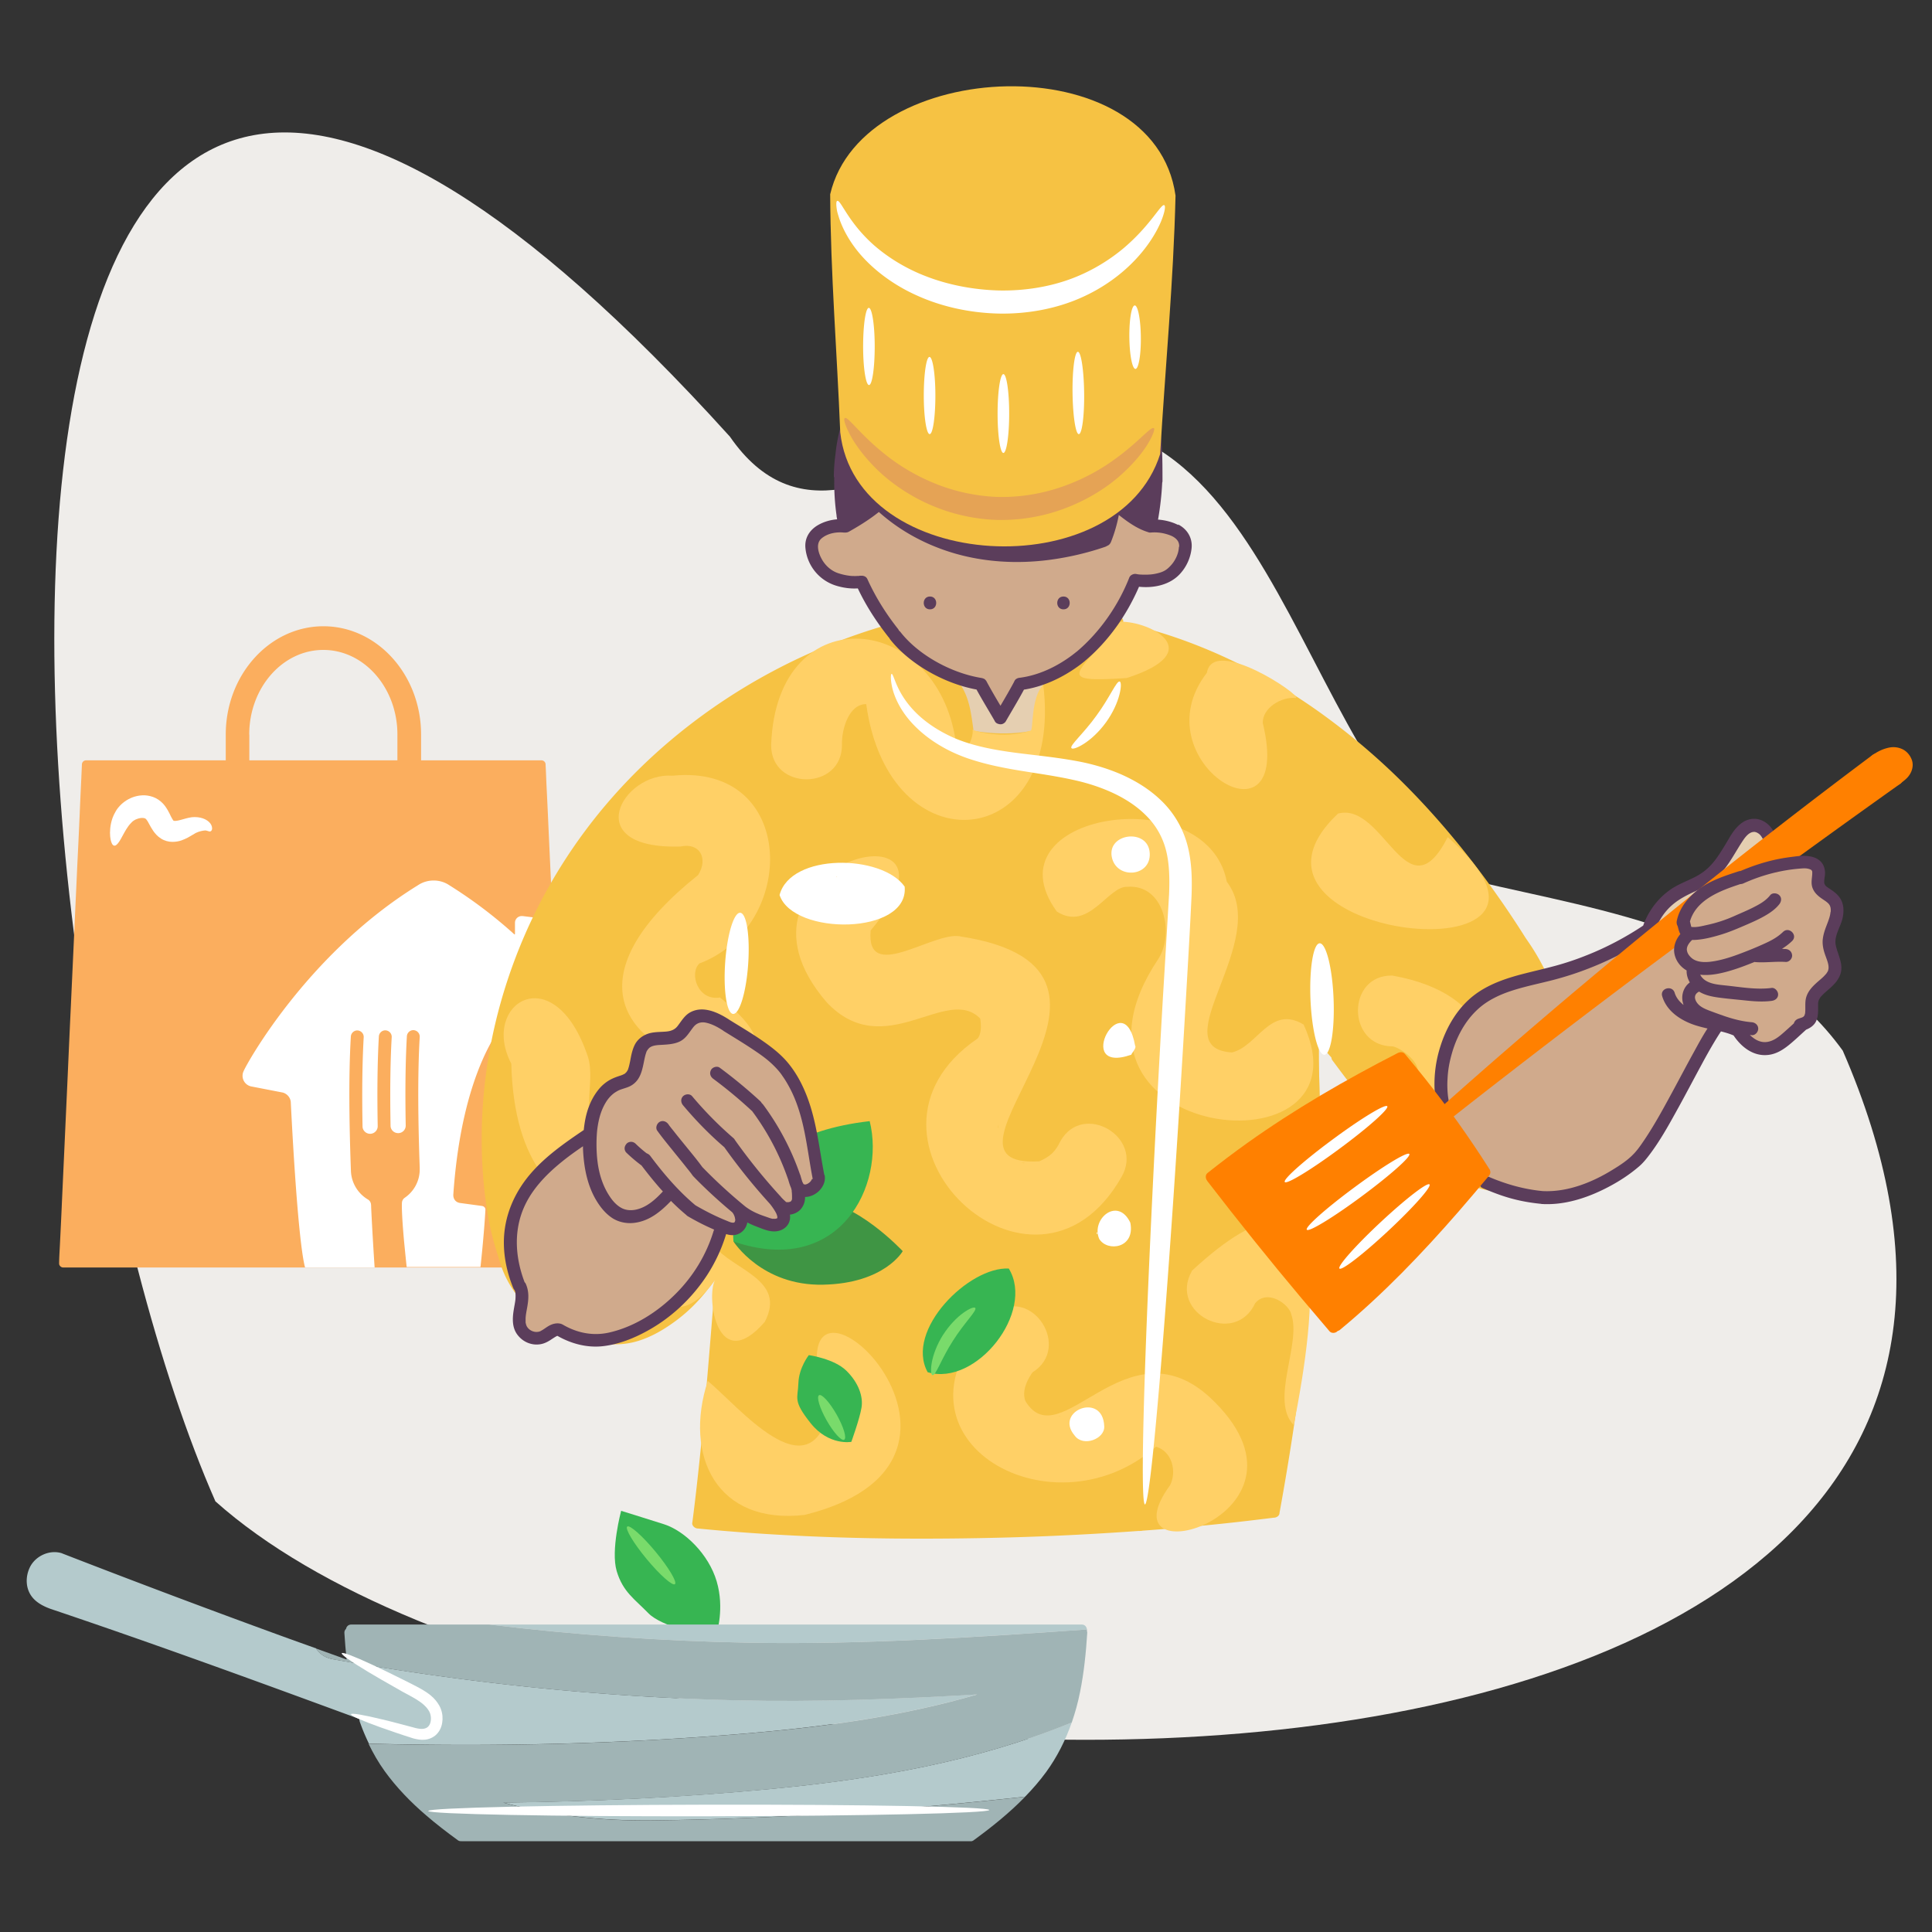<svg xmlns="http://www.w3.org/2000/svg" viewBox="0 0 200 200"><rect x="0" y="0" width="200" height="200" fill="#333333" stroke="none"/><defs><style>.cls-1{fill:none}.cls-2{fill:#f6c243}.cls-3{fill:#fff}.cls-4{fill:#e5cfb1}.cls-5{fill:#ffd066}.cls-9{fill:#ff8000}.cls-11{fill:#b4cacc}.cls-12{fill:#afcbcd}.cls-13{fill:#d0aa8c}.cls-15{fill:#5b3d5b}.cls-16{fill:#37b552}.cls-17{fill:#79db6b}</style></defs><path d="M190.76 108.76c-8.87-12.26-24.51-14.38-37.96-17.53-19.86-12.67-20.48-57.41-53.1-45.7-8.3 4.18-17.36 9.51-24.14-.33-88.04-97.34-76.57 57.21-53.26 110.22 42.03 37.48 206.07 39.83 168.46-46.66Z" style="fill:#efedea" id="BG_Strong"/><g id="Illustrations"><path d="M58.78 129.41c-.06-1.26-.12-2.51-.17-3.76-.08-1.85-.17-3.7-.26-5.55-.1-2.26-.21-4.53-.31-6.79-.11-2.48-.23-4.96-.34-7.44-.12-2.49-.23-4.99-.34-7.48l-.32-7.03-.27-5.89c-.06-1.42-.13-2.84-.2-4.25-.03-.67-.05-1.34-.09-2.01v-.08a.43.43 0 0 0-.42-.42H43.59v-2.67c0-6.18-4.54-11.21-10.11-11.21s-10.11 5.03-10.11 11.21v2.67H8.9a.43.43 0 0 0-.42.42l-.06 1.38c-.06 1.26-.12 2.51-.17 3.76-.08 1.85-.17 3.7-.26 5.55-.1 2.26-.21 4.53-.31 6.79-.11 2.48-.23 4.96-.34 7.44-.12 2.49-.23 4.99-.34 7.48l-.32 7.03-.27 5.89c-.06 1.42-.13 2.84-.2 4.25-.03.67-.08 1.34-.09 2.01v.08c-.01.22.2.42.42.42h51.92c.09 0 .16-.02.22-.06.12-.06.2-.18.19-.35s-.06-1.38-.06-1.38ZM25.8 76.04c0-4.83 3.44-8.76 7.67-8.76s7.67 3.93 7.67 8.76v2.67H25.81v-2.67Z" style="fill:#fbae5e"/><path class="cls-1" d="M41.61 124.55c.02-.22.13-.4.29-.52.93-.64 1.55-1.72 1.55-2.94v-.15c-.16-4.46-.24-9.55 0-13.56v-.05c0-.37-.31-.66-.68-.65-.35 0-.63.28-.65.63-.17 2.75-.18 6.01-.12 9.23 0 .43-.34.79-.77.8-.43 0-.79-.34-.8-.77-.06-3.2-.04-6.44.12-9.18v-.05c0-.37-.31-.66-.68-.65-.35 0-.63.28-.65.63-.17 2.76-.18 6.04-.12 9.28 0 .43-.34.79-.77.8-.43 0-.79-.34-.8-.77-.06-3.21-.04-6.47.12-9.23v-.05c0-.37-.31-.66-.68-.65-.35 0-.63.28-.65.63-.25 4.13-.16 9.41.01 13.98.06 1.22.74 2.28 1.74 2.88.19.12.32.32.34.56 0 .07 0 .16.01.22.13 2.58.28 5.03.36 6.26h3.34a222 222 0 0 1-.27-2.65c-.3-3.32-.22-4-.22-4Z"/><path class="cls-1" d="M30.09 114.07c-.05-.46-.38-.84-.83-.96l-3.3-.64c-.49-.12-.86-.57-.86-1.1 0-.17.04-.34.11-.48.24-.63 6.56-12.15 18.03-19.23.47-.32 1.03-.5 1.64-.5.61 0 1.17.18 1.64.5 2.48 1.53 4.72 3.27 6.71 5.07s.02 0 .03 0c.02 0 .04-.02.04-.04v-1.16c0-.39.31-.7.7-.7h.09l3.1.38-.18-3.84-.27-5.89c-.06-1.42-.13-2.84-.2-4.25-.03-.67-.05-1.34-.09-2.01v-.08a.43.43 0 0 0-.42-.42H8.89a.43.43 0 0 0-.42.42l-.06 1.38c-.06 1.26-.12 2.51-.17 3.76-.08 1.85-.17 3.7-.26 5.55-.1 2.26-.21 4.53-.31 6.79-.11 2.48-.23 4.96-.34 7.44-.12 2.49-.23 4.99-.34 7.48l-.32 7.03-.27 5.89c-.06 1.42-.13 2.84-.2 4.25-.03.67-.08 1.34-.09 2.01v.08c-.01.22.2.42.42.42H31.6s-.04-.09-.05-.14c-.78-3.38-1.41-16.41-1.44-17ZM53.57 106.37c-.02-.23-.06-.32-.06-.32a.698.698 0 0 0-.65-.44c-.15 0-.3.05-.41.13 0 0-.08.05-.21.18 0 0-4.37 4.47-5.29 17.73 0 0-.02.19.03.35.08.27.29.5.65.56l2.28.31c.2.03.36.18.36.38 0 0-.1 2.14-.51 5.94h3.37c.06-1.02.25-4.19.42-8.04.23-5.53.42-12.63.04-16.8ZM58.71 127.92c-.14 1.33-.3 2.44-.46 3.14s-.03.1-.05.14h.23c.09 0 .16-.02.22-.06.12-.06.2-.18.19-.35l-.06-1.38c-.02-.5-.04-.99-.07-1.48Z"/><path class="cls-3" d="M58.24 131.07c.16-.7.32-1.81.46-3.14-.04-.76-.07-1.52-.1-2.28-.08-1.85-.17-3.7-.26-5.55-.1-2.26-.21-4.53-.31-6.79-.11-2.48-.23-4.96-.34-7.44-.12-2.49-.23-4.99-.34-7.48l-.15-3.18-3.1-.38h-.09c-.39 0-.7.31-.7.7v1.16s-.02.04-.04.04c-.01 0-.02 0-.03-.01a47.713 47.713 0 0 0-6.71-5.07c-.47-.32-1.03-.5-1.64-.5-.61 0-1.17.18-1.64.5-11.47 7.08-17.79 18.6-18.03 19.23a1.125 1.125 0 0 0 .75 1.58l3.3.64c.44.12.78.5.83.96.03.58.65 13.62 1.44 17 .01.05.03.1.05.14h7.19c-.08-1.23-.24-3.68-.36-6.26 0-.07 0-.16-.01-.22a.665.665 0 0 0-.34-.56 3.598 3.598 0 0 1-1.74-2.88c-.17-4.57-.26-9.85-.01-13.98.02-.34.3-.62.65-.63.37 0 .67.29.68.65v.05c-.16 2.76-.18 6.01-.12 9.23 0 .43.37.78.8.77s.78-.37.77-.8c-.06-3.24-.04-6.51.12-9.28.02-.34.3-.62.65-.63.37 0 .67.29.68.65v.05c-.16 2.74-.18 5.98-.12 9.17 0 .44.37.78.8.77.43 0 .78-.36.77-.8-.06-3.22-.04-6.48.12-9.23.02-.34.3-.62.65-.63.37 0 .67.29.68.65v.05c-.24 4.02-.16 9.1 0 13.56V121.05c0 1.22-.61 2.3-1.55 2.94-.17.12-.28.3-.29.52 0 0-.08.68.22 4 .12 1.22.21 2.13.27 2.65h7.64c.41-3.81.51-5.94.51-5.94 0-.2-.15-.35-.36-.38l-2.28-.31c-.36-.06-.57-.28-.65-.56-.05-.16-.03-.35-.03-.35.92-13.26 5.29-17.73 5.29-17.73.13-.13.21-.18.21-.18.12-.08.26-.13.41-.13.3 0 .55.18.65.44 0 0 .04.09.06.32.38 4.17.19 11.26-.04 16.8-.16 3.85-.35 7.02-.42 8.04h5.09s.04-.09.05-.14Z"/><path class="cls-4" d="M97.26 69.41c.12-.1 7.35 2.12 12.67-.26 0 0-1.7 2.3-1.89 2.89s-.81 2.68-.77 3.38-.3.61-.44.62-5.05.13-5.11.12l-1.27-.23s-.33-2.78-.6-3.42c-.27-.64-1.33-2.02-1.56-2.25s-1.02-.84-1.02-.84Z"/><g id="Torso"><path class="cls-2" d="M96.71 69.91c.89.54 1.7 1.34 2.13 2.3.48 1.09.62 2.35.78 3.52.04.31.44.48.72.41.34-.09.45-.4.41-.72-.18-1.31-.35-2.68-.94-3.88-.53-1.09-1.48-2.01-2.51-2.64-.64-.39-1.23.61-.59 1.01ZM109.76 68.78a7.18 7.18 0 0 0-2.17 2.96c-.52 1.32-.63 2.78-.71 4.19-.04.75 1.12.75 1.16 0 .07-1.28.18-2.59.63-3.8.38-1.01 1.08-1.84 1.9-2.52.24-.2.21-.62 0-.82-.24-.24-.58-.2-.82 0ZM135.08 98.24a235.071 235.071 0 0 1 .27 15.71c-.01.75 1.15.75 1.16 0 .06-4.06.03-8.12-.12-12.17-.04-1.18-.1-2.36-.15-3.54-.04-.75-1.2-.75-1.16 0ZM76.72 95.77c-.12 3.81-.28 7.62-.47 11.42-.04.75 1.13.75 1.16 0 .19-3.81.35-7.61.47-11.42.02-.75-1.14-.75-1.16 0Z"/><path class="cls-2" d="M140.45 110.64c-1.32-1.42-2.59-2.87-3.85-4.34-.2-.24-.61-.21-.82 0-.24.24-.2.58 0 .82 1.25 1.47 2.53 2.92 3.85 4.34.21.23.61.22.82 0 .23-.23.22-.59 0-.82ZM75.5 106.08c.12-.18.24-.35.37-.52-.11.15 0 0 .03-.04.04-.04.07-.09.11-.13l.21-.24c.29-.32.61-.62.95-.9a.583.583 0 0 0 0-.82c-.11-.1-.26-.18-.41-.17-.16 0-.28.07-.41.17-.72.58-1.33 1.29-1.85 2.06-.17.25-.06.66.21.8.29.16.62.06.8-.21ZM91.5 65.82c.14 2.36.6 4.7 1.4 6.93.11.3.4.5.72.41.29-.08.51-.42.41-.72-.76-2.13-1.23-4.36-1.36-6.62-.04-.74-1.21-.75-1.16 0ZM115.11 64.36c.02 2.27-.13 4.54-.46 6.78-.04.31.08.63.41.72.27.08.67-.09.72-.41.34-2.35.51-4.72.5-7.09 0-.75-1.17-.75-1.16 0Z"/><path class="cls-2" d="M92.96 72.89c.83 1.31 2.17 2.17 3.57 2.76 1.58.67 3.3 1.06 5 1.28 3.48.45 7.01-.1 10.12-1.75 1.58-.84 2.87-2.09 3.98-3.48.2-.24.24-.58 0-.82-.2-.2-.63-.25-.82 0-.89 1.11-1.9 2.16-3.11 2.93-1.38.87-2.96 1.44-4.54 1.78-3.14.67-6.51.29-9.53-.76-1.39-.49-2.85-1.26-3.65-2.53-.4-.63-1.41-.05-1.01.59Z"/><path class="cls-2" d="M99.64 76.67c1.42 2.37 4.31 3.04 6.84 3.47 3.44.58 6.88 1.14 10.33 1.65 1.96.29 3.93.56 5.9.8.31.04.58-.3.58-.58 0-.35-.27-.54-.58-.58-3.37-.41-6.73-.92-10.09-1.46-1.66-.27-3.33-.54-4.99-.82-1.31-.22-2.64-.42-3.9-.85-1.26-.43-2.4-1.09-3.09-2.22-.39-.64-1.39-.06-1.01.59Z"/><path class="cls-2" d="M122.13 82.01c.19 4.9.28 9.81.27 14.72 0 4.91-.11 9.95-.31 14.92a385.416 385.416 0 0 1-2.35 29.66c-.58 4.9-1.26 9.79-2.04 14.66-.1.59-.19 1.19-.29 1.78-.05.31.08.62.41.72.28.08.66-.1.72-.41a379.71 379.71 0 0 0 3.66-29.49c.42-4.97.74-9.95.97-14.94.23-4.97.36-9.95.39-14.93.03-4.94-.03-9.88-.2-14.81-.02-.62-.04-1.25-.07-1.88-.03-.75-1.19-.75-1.16 0ZM51.25 127.99c.15 2.16.88 4.24 2.17 5.97 1.29 1.74 2.98 3.04 4.91 3.92 2.31 1.06 5.07 1.7 7.57.98 1.3-.37 2.52-1.04 3.63-1.82 1.01-.7 1.94-1.51 2.77-2.42a17.21 17.21 0 0 0 3.95-7.12c.11-.42-.53-.59-.64-.18-1.21 4.5-4.5 8.65-8.83 10.52-1.32.57-2.71.74-4.13.58-1.13-.13-2.25-.44-3.31-.85-1.88-.73-3.59-1.9-4.9-3.43-1.48-1.73-2.35-3.9-2.51-6.17-.03-.43-.7-.43-.67 0Z"/><path class="cls-2" d="M162.99 108.82c-1.02-3.65-2.24-7.31-4.26-10.53-.25-.4-.52-.79-.79-1.18a99.679 99.679 0 0 0-4.55-6.63c-2.29-3.06-4.75-5.98-7.42-8.71a70.066 70.066 0 0 0-8.5-7.41 59.951 59.951 0 0 0-9.52-5.78c-3.35-1.63-6.86-2.94-10.48-3.84-.44-.11-.89-.21-1.33-.31a.606.606 0 0 0-.36.03l-.08-.09s-4.74 4.17-5.52 4.83c-.78.66-.81.76-1.75 2.1s-.93 4.3-.96 4.62-.82.36-2.19.53-4.84-.53-4.84-.53-.4-2.39-.85-3.32c-.45-.93-.82-1.76-2.22-2.95-1.15-.97-4.05-3.15-5.09-3.93.4-.36.09-1.18-.54-1a61.434 61.434 0 0 0-15.43 6.9c-4.79 3-9.16 6.65-12.89 10.88-3.88 4.4-7.04 9.41-9.32 14.81-2.34 5.54-3.77 11.46-4.14 17.47-.18 2.97-.11 5.95.24 8.9.36 3.02 1.01 6.05 2.41 8.78.34.66.72 1.3 1.16 1.9.12.17.31.28.51.28.9 1.24 1.53 1.26 3.16 2.4 1.92 1.35 4.16 1.86 5.84 1.79s3.61-.66 5.09-1.42c1.48-.76 3.02-2.3 3.71-3.01.6-.61 1.5-1.9 2.03-2.73-.21 2.55-.41 5.1-.62 7.65-.33 4.01-.67 8.01-1.09 12.01-.22 2.07-.45 4.14-.72 6.2 0 .04-.02.08-.02.12-.04.31.3.58.58.58h.01c3.72.37 7.45.62 11.18.79 3.95.18 7.9.26 11.86.26 4.03 0 8.06-.07 12.09-.22 3.97-.15 7.93-.38 11.9-.68s7.53-.65 11.28-1.11c.44-.05.88-.11 1.32-.16h.03c.24-.02.49-.17.54-.42v-.05c1.11-6.11 2.06-12.28 2.7-18.46.09-.85.17-1.71.25-2.57.47-3.54.81-7.09 1.02-10.66.23-3.99.29-8 .19-12-.05-1.95-.15-3.9-.28-5.85.3.34 1.09 1.25 1.69 1.94-.18.18-.26.49-.1.71 2.08 2.8 4.2 5.61 6.72 8.04 2.53 2.42 5.46 4.47 8.83 5.31 1.76.44 3.7.52 5.41-.16 1.6-.63 2.85-1.85 3.65-3.36.84-1.6 1.1-3.35 1.17-5.13.08-1.92-.18-3.79-.7-5.64Z"/></g><g id="Layer_20"><path class="cls-1" d="M98.45 76.51c3.08 4.58 3.21-6.83-1.49-6.1.9 1.91.96 4.09 1.49 6.1ZM71.44 89.26c-.05.14-.07.26 0 0ZM91.73 65.81c-.4-.51-.62-.83-.62-.83-1.87.57-1.94.41.62.83ZM116.6 91.8h.1c-.24 0-.4-.01-.1 0ZM72.05 102.2c-.14-.04-.29-.08 0 0Z"/><path class="cls-1" d="M100 77.61c.13-.12.08-.09-.02.01 0 0 .03-.01.02-.01ZM116.8 91.8h-.1.1ZM71.2 87.07s.03.06.05.07c-.02-.02-.03-.04-.05-.07ZM71.24 87.14c.03.05.07.11.1.16.13.19.01-.06-.1-.16ZM98.83 77.42c-.09-.16-.3-.52-.02-.02 0 0 .02.01.02.02ZM88.1 73.69c.1-.13.28-.45 0 0ZM127.51 108.95h-.12c-.12 0 0 .01.12 0ZM105.73 120.37s.02 0 .03.01c.24.07.54-.01-.03-.01ZM89.91 97.11c.01-.06.03-.12.04-.18-.01.08-.05.14-.04.18ZM103.57 118.57c-.04-.09-.03-.06 0 0Z"/><path class="cls-1" d="M89.91 97.12v-.02c-.04.16-.03.12 0 .02ZM103.32 116.44s0 .03-.01.04c-.07.24.01.55.01-.04Z"/><path class="cls-1" d="M163.12 109.26c-.97-5.69-5.72-13.39-8.2-16.66-5.24 9.81-26.01-.46-16.42-8.38 4.83-1.44 7.33 11.47 11.45 1.9-2.89-2.46-13.61-18.25-19.07-12.12-.27 2.37 2.17 5.38-1.07 7.2-6.36 2.67-7.98-7.81-4.87-11.56 2.92-2.39-1.42-2.61-3.06-3.54-2.49 6.2-9.79 2.7-13.75 4.8 1.95 16.24-15.55 20.28-18.4 1.98-1.15-.06-2.03 1.09-2.34 2.33-3.09 14.15-12.7-1.05-3.68-7.47-36.88 15.45 13.67 10.08-12.05 30.79-1.86 1.41-.33 4.33 1.86 3.86 15.15 12.14-26.93 8.84-1.99-14.66-2.29-2.12-6.41-.28-9.53-3.59-3.07 4.99-14.15 16.47-5.46 19.3 5.88 2.85.48 12.07 5.9 13.44 3.59-.89 5-6.18 9.19-6.71 4.59-1.13 6.33 6.01 1.76 7.12-6.28 10.47-22.7 8.04-20.74-5.78-7.31-6.54-2.37 38.35 15.87 26.19 5.54-2.03-7.23-7.45-.46-11.38 4.02-2.18 5.38 3.39 8.22 4.73 5.77 1.36 3.04 9.84-2.33 7.05-3.36 4.27 7.19 15.44 11.31 9.88 1.84-2.9-3.98-5.7-.43-8.81 19.69-.59.09 29.84-12.65 13.11-.21 8.84-4.11 4.91 7.31 6.62 8.98-1.44 46.2 6.52 40.85-8.78-3.94-1.88-6.25 4.18-10.41 3.86-10.35 1.48-15.43-12.67-6.7-18.3 4.21-2.19 7.32 4.26 3.61 6.39-3.24 5.11 3.81 5.73 6.55 1.79 8.31-5.54 19.01 4.39 14.22 13.14 7.39 2.75 6.11-7.97 5.29-12.9.41-2.91 2.79-12.09-3.08-9.08-2.48 4.76-9.37.27-6.18-3.97 11.58-11.26 14.76 7.54 12.24-19.46-7.78 11.6-24.9-.7-16.29-11.8 1.34-2.09 1.68-5.37-.61-7.35-1.73-1.1-3.93-.74-4.9 1.03-2.94 3.75-8.79-.88-5.7-4.65 12.5-13.07 25.54 5.58 16.24 17.88 2.56 7.1 7.94-5.67 11.74.72 2.3 8.58 30.36 29.87 26.71 1.85Zm-54.41-1.09c-.65 4.09-10.66 10.87-1.86 12.2 2.38.15 3.82-5.93 7.93-3.57 6.6 6.86-8.34 14.2-13.89 9.46-13.33-7.9 4.81-19.48-1.54-22.01-11.12 7.65-24.03-7.88-11.67-15.45 5.95-2.13 7.17 4.94 2.45 7.52-1.84 7.56 19.09-8.56 18.59 11.84Zm44.3 8.07c-2.33 4.13-8.68.41-6.33-3.7.08-.29.18-2.85-.73-3.23-18.55-9.74 14.5-13.22 7.06 6.94Z"/><path class="cls-1" d="M103.55 115.61s.05-.09.08-.14c.07-.14 0-.02-.08.14ZM119.05 92.44ZM126.49 108.94s-.09-.05-.04-.02c.02 0 .03.02.04.02ZM118.9 92.34c.05.03.1.06.15.1-.08-.06-.15-.1-.15-.1ZM103.46 115.78c.04-.06.06-.11.09-.17-.03.05-.06.11-.09.17ZM126.49 108.94s.02 0 0 0ZM121.22 153.57c.05-.09.03-.06 0 0ZM108.12 146.69c-.08-.02-.06-.01 0 0ZM106.68 142.32s.03-.05.04-.08c-.01.03-.03.05-.04.08ZM106.05 144.62c0 .13.02.14 0 0ZM106.3 145.49c-.03-.08-.04-.13-.06-.19.02.06.04.13.06.19ZM106.6 142.46s.05-.09.08-.14c-.14.14-.23.38-.08.14ZM132.85 134.81c.1.06.17.1 0 0ZM133.68 136.07s0 .02 0 0c.02.04.07.13 0 0ZM85.56 145.39c.08.18.26.47 0 0ZM109.83 146.55c-.49.13-.19.12 0 0ZM127.71 108.94c-.09 0-.14 0-.21.01.07 0 .14 0 .21-.01ZM133.67 136.05c-.07-.22-.09-.18 0 0ZM106.24 145.3s-.03-.09-.04-.13c-.05-.15-.02 0 .04.13ZM85.75 146.13s.01.06.02.09c0-.03-.01-.06-.02-.09ZM85.26 148.03s-.04.07-.06.1c.16-.18.15-.24.06-.1ZM85.2 148.13s0 .01-.01.02c0 0 0-.01.01-.02ZM85.74 146.09v.04c0-.32-.05-.24 0-.04Z"/><path class="cls-5" d="M72.74 117.68s-.04.04 0 0ZM52.93 110.12c.51 20.96 18.55 18.06 24.27 3.75-4.59-8.51-9.83 4.53-14.51 4-3.04-1.64-.9-5.71-1.85-8.54-3.49-10.33-11.18-5.44-7.91.78Z"/><path class="cls-5" d="M70.45 87.63c2-.44 2.89 1.26 1.82 2.95-24.86 19.87 18.67 25.64 2.26 12.68-2.27.39-3.22-2.48-2.13-3.52C82.64 95.86 82.51 79 69.62 80.3c-5.19-.4-9.74 7.66.83 7.33Zm2.68 15.44c-.28-.08-.13-.04 0 0Zm-.6-12.94c-.07.26-.05.14 0 0Z"/><path class="cls-5" d="M71.24 87.14c.04.07.08.13.1.16-.04-.06-.07-.11-.1-.16ZM116.64 70.19c8.5-2.75 2.46-5.88-.66-5.83-4.18 5.37-7.23 6.36.66 5.83ZM79.83 77.12c-.04 4.73 7.33 4.75 7.33 0-.05-1.64.72-4.24 2.51-4.23 2.34 17.05 20.46 15.49 18.33-2-1.3 1.29-1.03 4.76-1.3 4.74-2.85.95-6.09 0-6.01-.12.09 1.01-.74 2.68-1.65 2.07-1.41-14.27-18.68-16.12-19.21-.45Zm20.26.39-.11.11c0-.02.08-.08.11-.11Zm-1.26-.09s-.02-.01-.02-.02c-.28-.5-.07-.14.02.02ZM88.1 73.7c.28-.45.1-.13 0 0ZM99.34 96.92c-2.84-.45-9.72 4.93-9.21-.6 11.88-14.2-16.94-6.95-4.55 7.44 5.99 6.34 12.4-1.88 15.89 1.68-.13-.59.38 1.27-.26 2.06-15.11 10.29 5.82 30.33 14.9 14.32 2.35-4.11-3.99-7.82-6.33-3.7-.56 1.15-1.05 1.58-2.19 2.1-13.31.77 14.57-19.85-8.23-23.29Zm-9.43.18v.02c-.02.1-.04.15 0-.02Zm0 .01c0-.05.02-.1.04-.18-.01.06-.02.13-.04.18Zm15.86 23.27s-.02 0-.03-.01c.57 0 .28.08.03.01Zm-2.2-1.81c-.03-.06-.04-.09 0 0Zm-.26-2.09s0-.03.01-.04c0 .59-.08.28-.01.04Z"/><path class="cls-5" d="M103.54 115.64c.04-.08.07-.13.08-.16-.03.06-.07.11-.08.16ZM127.53 108.95h-.15.15ZM116.63 91.81h.17-.17ZM118.9 92.34c-.06-.04.26.18.16.1-.05-.03-.1-.07-.16-.1Z"/><path class="cls-5" d="M134.95 106.06c-3.45-2.07-4.76 2.26-7.42 2.89-7.38-.48 4.14-11.56-.53-17.67-2.04-10.72-24.98-7.11-17.6 3.08 3.31 2.12 5.29-2.65 7.3-2.56 3.83-.29 4.88 4.86 3.22 7.45-12.71 18.96 22.3 22.65 15.03 6.81Zm-8.46 2.89s-.03-.02-.06-.03c.03.01.05.03.06.03Zm0 0s.02.01 0 0ZM124.95 69.63c-7.12 9.15 9.14 19.02 5.77 5.21-.03-1.55 1.9-2.73 3.43-2.59.72-.18-8.55-6.46-9.21-2.62ZM149.87 86.66c-4.24 8.29-6.58-3.7-11.36-2.44-13.74 13.02 28.74 17.65 11.36 2.44ZM144.13 100.99c-4.73-.09-4.75 7.28 0 7.33.51 0 2.88 1.38 2.66 2.89-.85 19.41 18.67-6.44-2.66-10.22ZM83.32 156.82c24.4-6.11-4.92-31.82 2.46-10.6-2.12 8.2-9.25-.55-12.51-3.27-2.52 7.74.91 14.94 10.06 13.87Zm2.24-11.43c.26.47.08.18 0 0ZM85.74 146.09v.04-.04Z"/><path class="cls-5" d="M85.26 148.03s-.04.06-.06.1c.02-.04.04-.07.06-.1ZM79.17 136.84c2.29-4.39-3.25-5.33-5.31-7.92-11.11-11.93-7.8 14.67.14 3.63-.91 1.77.26 9.93 5.17 4.29ZM125.2 144.61c-8.68-7.84-15.43 6.32-19.04.45-.61-1.47.96-3.27.73-3 4.05-2.52.02-8.88-3.91-6.17-12.71 12.73 5.72 23.5 16.69 13.87 1.67.49 2.17 2.57 1.46 3.98-7.33 10.04 17.12 3.02 4.07-9.13Zm-19.15 0c.02.14 0 .13 0 0Zm2.08 2.08c-.06-.01-.08-.02 0 0Zm1.71-.14c-.19.12-.49.13 0 0Zm11.38 7.02c.03-.06.05-.09 0 0Z"/><path class="cls-5" d="M106.6 142.46s.06-.1.08-.14c-.03.05-.05.09-.08.14ZM106.25 145.32c-.02-.06-.04-.11-.05-.14.02.05.03.1.05.14ZM133.67 136.05ZM123.39 131.56c-2.48 4.37 4.45 7.88 6.55 3.34 1.32-1.54 3.57.2 3.73 1.16 1.09 3.01-2.25 8.91.26 11.47 2.25-11.5 4.74-30.09-10.55-15.98Zm9.46 3.26c.17.1.1.06 0 0Z"/></g><path class="cls-3" d="M119.02 88.34c-.11-2.68-4.6-2.11-3.89.54.6 2.17 4.01 1.85 3.89-.54ZM117.01 126.57c-1.31-2.75-4.1-.36-3.22 1.68.84 1.38 3.75.98 3.22-1.68ZM117.51 108.26c-1.19-6.65-6.56 3.08-.39.92-.04-.08.57-.7.39-.92Z"/><path class="cls-3" d="M113.58 127.76c.08-.05 0-.11 0-.18-.11-.04-.04.13 0 .18ZM114.31 147.67c-.11-3.64-5.24-1.61-3.06.94.88 1.22 3.12.34 3.06-.94ZM93.65 91.78c-2.36-3.35-11.8-3.5-12.95.87 1.39 4.24 13.43 4.17 12.95-.87Zm-7.06-1c-.03-.06.03-.04.07-.05l-.07.05Z"/><path class="cls-13" d="M103.36 74.03c-.07-.11-1.84-3.2-1.84-3.2s-2.76-.09-5.24-1.94c-2.49-1.85-3.69-2.98-4.71-4.53s-2.24-3.82-2.24-3.82-2.55.22-3.67-1.01c-1.12-1.22-1.68-1.82-1.62-2.69.06-.87.02-1.64.86-1.92s2.62-.47 2.62-.47l3.51-2.04s3.17 2.46 4.48 3.01c1.31.54 4.65 1.86 7.43 2.02 2.78.15 5.29.28 6.41-.13s5.31-1.19 5.34-1.36 1.01-3.18 1.01-3.18 2.3 1.82 2.53 1.69.98-.36 1.64-.24 2.6 1.26 2.7 1.62-.23 2.8-1.1 3.39-1.8.84-2.39.86-1.59-.11-1.58.09-2.4 4.48-3.48 5.66c-1.08 1.18-1.86 2-3.24 3.05-1.38 1.05-5.47 2.13-5.47 2.13l-1.96 3.04Z"/><g id="Head"><path class="cls-15" d="M120.25 49.42h-1.13c0-.7-.05-1.4-.14-2.1l1.12-.15c.1.74.15 1.5.15 2.24ZM96.27 63.08c.86 0 .86-1.33 0-1.33s-.86 1.33 0 1.33ZM110.09 63.08c.86 0 .86-1.33 0-1.33s-.86 1.33 0 1.33Z"/><path class="cls-15" d="M121.97 54.35c-.62-.32-1.36-.51-2.09-.56.22-1.26.37-2.54.43-3.82.02-.06.03-.12.03-.19 0-2.21 0-4.43-.42-6.61-.36-1.86-1.38-3.4-2.69-4.74-1.16-1.17-2.46-2.17-3.86-3.04-1.56-.96-3.34-1.64-5.12-2.07-3.83-.94-7.85-.45-11.49 1-3.2 1.28-6.1 3.38-8.03 6.25a13.373 13.373 0 0 0-2.04 5.04c-.09.46-.15.93-.2 1.4-.11.79-.17 1.58-.17 2.38h.04c-.02 1.33.05 2.65.24 3.97 0 .04 0 .08.01.12 0 .03.01.07.02.1 0 .06.02.12.03.18-.68.05-1.37.25-1.95.58-.9.51-1.44 1.36-1.33 2.41a4.524 4.524 0 0 0 3.18 3.88c.72.22 1.49.33 2.24.28.86 1.82 1.95 3.49 3.2 5.07l.06.06c.02.05.05.1.08.14 1.97 2.51 5.53 4.57 8.95 5.2.59 1.09 1.25 2.15 1.87 3.23.05.12.14.22.26.28.05.02.09.04.14.05.18.06.37.05.53-.05 0 0 .02-.01.03-.02.08-.05.16-.12.21-.22.63-1.09 1.28-2.16 1.87-3.26 2.87-.45 5.15-2.02 6.28-2.94l.03-.03.01-.01c2.43-2.03 4.33-4.76 5.59-7.67 1.53.16 3.2-.18 4.26-1.35a4.64 4.64 0 0 0 1.18-2.61c.12-1.07-.43-2-1.39-2.49Zm.07 2.25c-.02.66-.33 1.34-.75 1.84-.21.24-.44.47-.72.63-.25.14-.47.21-.8.29-.38.09-.69.12-1.1.13-.18 0-.36 0-.54-.01-.09 0-.18-.01-.27-.02 0 0-.16-.02-.18-.03h-.01c-.2-.05-.38 0-.53.09-.12.07-.21.18-.26.33 0 .02-.02.03-.02.05-1.15 2.87-3.04 5.57-5.41 7.57h-.01c-1.06.87-3.24 2.37-5.94 2.7-.06 0-.12.03-.18.05-.02 0-.04.02-.06.03 0 0-.01 0-.02.01-.07.04-.13.09-.18.16 0 0 0 .01-.01.02-.01.02-.03.04-.04.06 0 0 0 .02-.01.03v.01c-.45.85-.94 1.68-1.43 2.52-.5-.84-1-1.69-1.46-2.55 0-.01-.01-.02-.02-.03 0-.01-.02-.03-.03-.04a.435.435 0 0 1-.06-.07l-.03-.03c-.02-.01-.03-.03-.05-.04-.02-.02-.05-.03-.08-.04 0 0-.02 0-.02-.01-.03-.02-.07-.03-.11-.04h-.01c-.02 0-.04-.01-.06-.02-3.21-.51-6.6-2.42-8.43-4.77-.04-.05-.09-.09-.14-.13a1.06 1.06 0 0 0-.12-.2c-1.24-1.57-2.3-3.26-3.13-5.08-.02-.04-.04-.09-.06-.12-.11-.2-.35-.3-.58-.29h-.16c-.03 0-.06.01-.09.02h-.07c-.1 0-.2.01-.3.01-.21 0-.42 0-.63-.03-.34-.04-.8-.14-1.18-.27-.68-.23-1.29-.75-1.67-1.43-.35-.62-.67-1.61-.05-2.15.62-.54 1.54-.7 2.33-.62h.14c.12 0 .24-.02.36-.08 1.08-.61 2.15-1.27 3.12-2.05 2.2 1.97 4.85 3.39 7.68 4.24 3.21.96 6.63 1.15 9.95.72 1.98-.26 3.93-.71 5.82-1.36.07-.03.13-.06.19-.1.18-.06.31-.21.39-.4.36-.9.63-1.84.81-2.79.92.72 1.88 1.42 3.01 1.77.07.03.14.05.21.05h.07c.68-.06 1.31.03 1.95.26.23.08.48.2.69.4.24.23.33.48.32.81Z"/></g><path class="cls-2" d="M121.69 20.25c-2.2-15.71-32.41-14.42-35.75-.14.04 8.19.71 16.4 1.04 24.63 1.59 14.6 28.77 16.05 33.12 2.26.52-8.87 1.38-17.83 1.59-26.75Z"/><path class="cls-13" d="M149.35 114.28c-.07-.4-.77-1.98.08-4.57.85-2.59 1-3.7 2.35-4.98 1.35-1.28 2.74-1.87 4.83-2.68s7.52-2.4 8.2-2.68c.68-.29 5.67-3.12 5.67-3.12l-9.98 9.27-10.06 8.18-1.09.58ZM153.4 122.78c0-.5.3-1.43.3-1.43s-.55-.9-1.4-2.16c-.86-1.26-2.17-4.09-2.17-4.09l13.41-10.36c.09-.07 9.97-7.49 9.97-7.49s.75-.84.8-1.56c.05-.71 2.25-3.46 3.29-3.89s5.44-1.97 6.11-2.11c.67-.14 3.06-.28 3.76-.03.7.25.51.68.7 1.49.19.81 1.5 1.72 1.7 2.1.2.37.34 1.48.07 2.2s-.79 1.88-.47 2.85c.32.96.86 1.5.44 2.27s-1.21 1.35-1.67 1.93c-.46.58-.37 1.3-.69 2.25-.32.95-2.87 3.07-3.28 3.3-.41.24-.86.97-2 .47-1.14-.5-1.63-.92-1.86-1.17s-1.07-.92-1.07-.92l-1.57-.26s-1.53 2.46-2.51 4.28c-.98 1.82-4.8 8.88-6.07 9.83-1.27.95-3.49 2.47-5.21 2.96-1.72.49-6.09.5-6.96.27-.87-.23-3.61-.72-3.61-.72Z"/><path class="cls-4" d="M170.81 95.82c.09-.22 1.29-2.22 1.81-2.64.52-.43 1.34-.87 2.64-1.57 1.29-.7 1.79-1.54 2.82-2.64 1.02-1.1 1.76-2.88 2.56-3.21s1.82-.05 2.47.8l-1.75 2.41-3.28 1.75-3.28 2.45-2.6 2.34-1.39.31Z"/><path class="cls-15" d="M183.68 86.23c-.29-.62-.8-1.14-1.45-1.36-.65-.23-1.37-.08-1.92.32-.55.4-.93.94-1.27 1.51-.34.57-.65 1.11-1.01 1.65-.35.54-.7 1-1.14 1.43-.47.46-1 .8-1.59 1.09-.63.31-1.29.57-1.9.92-.56.32-1.08.73-1.53 1.19a7.78 7.78 0 0 0-1.77 2.84c-1.84 1.22-3.8 2.26-5.85 3.07-1.07.43-2.17.8-3.28 1.1s-2.18.54-3.27.82c-2.06.53-4.13 1.25-5.71 2.73-1.36 1.27-2.3 2.96-2.86 4.71-.65 1.99-.82 4.16-.42 6.22.07.35.49.56.82.47.37-.1.53-.46.47-.82-.08-.42-.12-.7-.15-1.15s-.03-.87 0-1.3c.04-.87.18-1.66.42-2.52.45-1.63 1.24-3.19 2.42-4.39.64-.65 1.3-1.11 2.14-1.53.94-.47 1.95-.78 2.97-1.05s2.11-.5 3.16-.78c1.08-.29 2.16-.63 3.2-1.03 2.07-.78 4.05-1.76 5.92-2.93.07.05.14.09.23.12.34.09.74-.11.82-.47.23-1.05.7-2.03 1.41-2.84.8-.92 1.78-1.45 2.88-1.95 1.16-.53 2.17-1.19 2.98-2.19.78-.96 1.33-2.05 2.01-3.07.28-.42.64-.88 1.12-.92.15-.02.35.05.53.18.2.14.35.38.47.64.15.33.62.41.91.24.33-.2.39-.58.24-.91Z"/><path class="cls-9" d="M196.73 80.16c.81-.85.82-1.4.28-1.87-.67-.58-1.46-.35-2.31.07 0-.01 0-.02-.01-.03-.14-.25-.54-.4-.8-.21a687.558 687.558 0 0 0-19.88 15.44c-3.22 2.6-6.42 5.23-9.59 7.89-3.18 2.66-6.32 5.35-9.45 8.07a660.29 660.29 0 0 0-9.25 8.21c-.38.34-.76.69-1.13 1.03l-.02.02c-.04.03-.06.06-.09.1-.12.17-.12.36-.03.53.03.07.07.14.12.2.14.14.31.18.48.16h.04c.1-.02.21-.06.3-.15 3.69-2.96 7.41-5.88 11.15-8.77A1048.577 1048.577 0 0 1 174.3 97.4c.25-.19.38-.5.21-.8a.636.636 0 0 0-.2-.2c0-.09-.01-.19-.08-.28-.15-.19-.22-.63-.25-1.02 1.65-1.34 3.33-2.68 5.01-4.01l1.63-.37 2.64-1.01c0 .09.02.18.08.27.15.25.54.4.8.21 3.24-2.36 6.49-4.71 9.75-7.04.94-.67 1.87-1.34 2.81-2 .26-.18.38-.51.21-.8a.572.572 0 0 0-.15-.16Zm-36.54 26.39.02-.02h.01s-.02 0-.03.02Z"/><path class="cls-9" d="M194.6 79.04c-.11.08.06-.04.08-.05.04-.03.09-.06.13-.08.11-.06.22-.12.33-.17a.3.3 0 0 1 .1-.04c-.06.02-.06.02 0 0l.15-.06c.11-.04.22-.07.34-.1.03 0 .23-.06.08-.02.04-.01.1 0 .14-.01h.19c.12 0-.1-.03.03 0 .05.01.11.02.16.04.03.01.18.08.06.02.05.02.1.05.14.08.02.01.04.02.06.04-.06-.04-.06-.04-.01 0 .03.04.07.07.1.11.04.05.04.05 0 0 .02.03.04.05.06.08.02.04.05.08.07.13-.06-.13 0 .05.02.08.04.13 0-.11 0 .03 0 .03-.02.23 0 .08 0 .05-.02.1-.03.14 0 .03-.02.06-.03.1q.02-.06 0 0c-.05.09-.1.2-.17.28.06-.06.03-.04-.02 0-.04.04-.07.08-.11.11-.03.03-.06.05-.09.08-.02.02-.04.03-.06.05.06-.04.07-.06.04-.03-.09.07-.18.13-.27.2-.24.18-.39.51-.21.8.15.24.54.41.8.21.36-.28.72-.52.98-.91.3-.44.44-1.02.26-1.54s-.56-.96-1.06-1.17-1-.22-1.51-.08c-.58.15-1.11.43-1.58.79-.24.19-.21.63 0 .82.26.24.57.2.82 0Z"/><path class="cls-15" d="M190.69 93.39c-.19-.5-.52-.84-.94-1.15-.15-.11-.31-.21-.47-.32-.16-.11-.24-.15-.38-.34.07.09-.03-.08-.03-.07a.693.693 0 0 1-.03-.2c0-.25.05-.5.08-.75.04-.52-.1-1.07-.5-1.43-.4-.36-.87-.47-1.36-.52-.53-.05-1.08.03-1.61.1-.64.08-1.29.19-1.92.34-1.15.27-2.27.65-3.36 1.12-.05 0-.11 0-.16.02-1.42.46-2.91.94-4.13 1.84-1.1.82-2.02 1.93-2.3 3.3-.04.19 0 .39.09.54.08.28.13.57.28.82-.62.75-.87 1.68-.42 2.63.24.5.62.88 1.07 1.14-.02.44.11.86.33 1.24-.61.45-.9 1.24-.74 2 .02.11.06.22.09.33-.43-.34-.77-.76-.92-1.26-.25-.82-1.54-.47-1.29.36.42 1.4 1.62 2.29 2.92 2.82.57.23 1.17.38 1.77.52-.49.75-.92 1.54-1.34 2.31-.89 1.61-1.74 3.24-2.62 4.85-.82 1.51-1.66 3.02-2.62 4.44-.1.14-.19.28-.29.42l-.15.21c-.02.03-.04.05-.06.08 0 0-.04.05-.06.08-.02.03-.08.11-.1.13l-.14.17c-.09.11-.18.21-.28.31-.61.64-1.36 1.13-2.11 1.59-2.15 1.34-4.73 2.37-7.29 2.24-1.93-.18-3.79-.71-5.57-1.47-.33-.14-.72-.1-.91.24-.16.28-.09.77.24.91 1.02.44 2.05.84 3.12 1.12.97.26 1.94.42 2.93.52.04.01.09.02.13.02h.06c.04 0 .08 0 .13.01h.11c2.33.06 4.67-.76 6.7-1.85 1.07-.57 2.1-1.25 3.02-2.04.46-.39.83-.87 1.19-1.35.99-1.33 1.82-2.8 2.62-4.25.92-1.65 1.79-3.32 2.69-4.98.43-.8.87-1.59 1.34-2.37.19-.32.39-.64.6-.96.02-.03.04-.05.05-.08.45.11.89.24 1.31.42.81 1.22 2.09 2.21 3.63 2.01.79-.1 1.46-.51 2.07-1 .61-.49 1.21-1.07 1.81-1.61.36-.15.68-.34.92-.68.27-.4.32-.9.32-1.38v-.64c0-.11 0-.1.03-.21.01-.04.02-.09.04-.13v-.02s0-.02.02-.03c.04-.08.08-.15.13-.23.01-.02.02-.03.02-.04.02-.03.05-.06.08-.09.14-.15.28-.29.44-.43.61-.54 1.26-1.04 1.54-1.85.36-1.05-.26-2-.47-3-.21-1 .54-1.95.72-2.9.1-.51.12-1.06-.07-1.56Zm-21.09 25.45c-.02.03-.04.05 0 0Zm19.89-24.41c-.03.41-.21.86-.36 1.26-.2.51-.38 1.01-.44 1.56-.05.5.05 1.01.21 1.48.13.4.33.84.38 1.23.02.17.02.33-.03.48 0 .04-.02.07-.04.11 0 0-.01.02-.02.03-.04.08-.09.15-.14.22-.08.11-.03.04-.02.02-.03.03-.06.07-.09.1-.05.06-.11.12-.16.17-.13.13-.27.25-.41.37-.65.56-1.31 1.15-1.45 2.04-.07.48 0 .96-.06 1.44 0-.06-.04.11-.05.15 0 0-.04.06-.03.06-.02.02-.09.09-.09.1-.12.09-.35.14-.53.21-.23.08-.4.26-.46.48-.41.37-.81.74-1.23 1.1-.42.36-.88.69-1.42.8-.74.16-1.38-.19-1.9-.7.06 0 .13.01.19.02.36.03.67-.33.67-.67 0-.38-.31-.64-.67-.67-1.01-.08-2-.35-2.96-.68-.06-.03-.12-.05-.19-.07-.41-.14-.81-.29-1.21-.44-.53-.2-1.11-.45-1.39-.96-.24-.43-.14-.8.3-1.02.63.39 1.37.53 2.11.63.85.11 1.75.19 2.62.28.93.1 1.86.17 2.78.05.36-.05.67-.27.67-.67 0-.32-.31-.71-.67-.67-1.59.21-3.24-.1-4.82-.26-.63-.07-1.32-.12-1.89-.43a1.67 1.67 0 0 1-.55-.46c-.06-.08-.1-.15-.13-.22.03 0 .06 0 .1.01 1.06.1 2.23-.18 3.26-.5.77-.24 1.52-.53 2.26-.83.05.01.1.02.15.02 1.02.07 2.05-.09 3.07-.02.35.02.68-.32.67-.67-.02-.38-.29-.64-.67-.67-.13 0-.25-.01-.38-.02.37-.23.73-.5 1.05-.81.62-.6-.32-1.54-.94-.94s-1.33.95-2.07 1.28c-.84.38-1.69.72-2.55 1.04s-1.82.62-2.76.75c-.7.1-1.59.1-2.13-.41-.15-.14-.25-.26-.35-.45-.05-.1-.1-.28-.1-.39 0-.36.24-.69.53-.97l.02-.02h.27c.88-.04 1.78-.27 2.62-.52s1.61-.57 2.4-.91c.63-.27 1.26-.54 1.87-.86.68-.36 1.38-.79 1.86-1.4.22-.28.28-.67 0-.94-.23-.23-.72-.28-.94 0-.46.58-1.07.92-1.74 1.26s-1.38.63-2.07.94c-.89.39-1.82.69-2.77.89-.44.1-.92.22-1.37.21-.07 0-.11 0-.18-.02h-.04v-.02c-.02-.05-.03-.1-.04-.14-.02-.1-.05-.2-.07-.3 0-.03-.02-.06-.03-.09.64-2.27 3.15-3.2 5.22-3.88.11 0 .23-.03.34-.08 1.85-.84 3.88-1.38 5.91-1.53.38-.03.64-.04.96.08.07.02.13.06.18.12 0 0 .04.08.03.05 0-.05.02.09.02.08.01.06 0 .21 0 .3-.04.48-.14.94.04 1.4.17.44.48.74.85 1.01.3.22.57.36.79.59s.26.53.23.87Zm-14.43 1.54c-.07-.01-.03-.02 0 0Zm.02.02c.01.04 0 .04 0 0Z"/><path class="cls-9" d="M154.25 121.13s-.02-.05-.04-.07c0-.01-.02-.03-.03-.04-2.06-3.24-4.29-6.38-6.68-9.39-.68-.86-1.38-1.7-2.08-2.54-.16-.19-.46-.21-.68-.1-.01 0-.02 0-.03.01-5.39 2.76-10.66 5.81-15.6 9.33-1.4 1-2.78 2.04-4.12 3.11-.24.19-.2.6-.01.81 0 .02.02.04.03.05 3.17 4.11 6.42 8.17 9.76 12.14.95 1.13 1.9 2.25 2.86 3.37.2.24.61.21.82 0 0 0 0-.01.01-.02.1-.03.2-.07.28-.15 4.45-3.68 8.46-7.87 12.25-12.22 1.05-1.21 2.09-2.44 3.12-3.67.02-.02.03-.05.05-.07.12-.14.17-.34.08-.55Z"/><path class="cls-16" d="M88.13 149.26s-2.33.43-4.21-1.93-1.32-2.54-1.27-4.15c.05-1.6 1.08-2.9 1.08-2.9s2.63.37 3.89 1.62c1.26 1.24 1.76 2.68 1.56 3.84-.2 1.17-1.05 3.52-1.05 3.52Z" id="Leaf2"/><path class="cls-16" d="M96.03 142.05c-2.39-4.36 4.29-10.96 8.4-10.73 2.73 4.48-3.36 12.24-8.4 10.73ZM74.19 169.04s.83-2.53 0-5.34-3.3-5.21-5.42-5.9c-2.12-.68-4.47-1.4-4.47-1.4s-1.1 4.09-.46 6.24c.64 2.15 1.85 2.89 3.27 4.35 1.42 1.46 5.71 2.25 5.71 2.25l1.38-.2Z"/><path d="M75.93 128.52s2.92 4.61 9.28 4.47c6.36-.13 8.24-3.47 8.24-3.47s-4.88-5.24-9.05-5.24-8.47 4.24-8.47 4.24Z" style="fill:#3f9544" id="Layer_16"/><path class="cls-16" d="M75.93 128.52s-1.42-10.69 14.1-12.46c1.65 6.64-3.1 16.21-14.1 12.46Z"/><path class="cls-13" d="M74.5 127.59s-1.59 4.01-2.84 5.41c-1.24 1.4-3.59 3.76-5.71 4.6s-3.5 1.07-4.97.96c-1.46-.11-3.08-.85-3.08-.85s-2.21.86-3.16.67c-.95-.19-1.13 0-1.04-1.3s.73-2.27.24-3.47-1.07-2.72-1.1-4.05c-.03-1.34-.53-3.27 1.15-5.58s4.88-5.09 4.88-5.09l2.12-1.47s.29-2.49.94-3.41c.65-.92 1.06-1.48 1.99-1.82s1.41-.32 1.66-1.13c.25-.81.29-2.7 1.13-3.08.84-.37 2.27-.12 3.05-.66s1.1-1.49 1.81-1.8c.7-.31 2.36-.13 3.6.64 1.24.77 4.74 3.05 5.37 3.73.62.68 1.99 2.54 2.48 4.11s1.76 5.84 1.69 6.73.27 1.37-.18 1.83c-.45.46-1.86.88-1.88.73s.37 1.36 0 1.47c-.37.12-1.56.47-1.98 0s1.07.66.36 1.63c-.71.97-1.99.28-2.61-.03s-1.67-.79-1.67-.79-.23 1.58-.63 1.63-1.61.39-1.61.39Z"/><path class="cls-15" d="M84.01 122.11s.02-.07 0 0ZM85.34 121.66s0-.02-.01-.04c-.57-2.95-.83-5.96-2.05-8.75-.45-1.04-1.02-2.02-1.75-2.89-.63-.75-1.4-1.38-2.19-1.95-1.22-.88-2.51-1.64-3.79-2.43-.01-.01-.03-.02-.04-.03-1.14-.74-2.66-1.48-3.99-.81-.64.32-.96.92-1.38 1.46-.31.4-.73.53-1.22.57-.62.05-1.28.02-1.87.23-.59.21-1.1.62-1.37 1.2-.24.51-.34 1.04-.44 1.59-.05.24-.1.48-.17.72-.02.05-.03.1-.05.15v.02s0 .01-.01.02c-.03.06-.06.11-.09.16l-.06.09s-.01.02-.03.03l-.09.09c-.02.02-.03.03-.03.04-.01 0-.03.02-.06.03-.14.08-.28.14-.44.19-.34.11-.68.23-1 .4-.49.26-.94.64-1.28 1.08-.75.94-1.18 2.09-1.38 3.26-.05.29-.09.59-.12.89-1.95 1.32-3.92 2.69-5.47 4.48-1.74 2.01-2.8 4.48-2.8 7.16 0 1.61.36 3.22.97 4.71.04.09.09.17.15.24.02.05.04.13.05.15l.03.14v.04c.02.2.01.4 0 .59-.03.31-.12.74-.18 1.12-.14.86-.18 1.79.36 2.53s1.4 1.13 2.28 1.03c.47-.05.86-.25 1.25-.51.17-.11.33-.22.51-.32.01 0 .02-.01.03-.02.03-.01.06-.02.1-.03 1.43.82 3.1 1.26 4.75 1.06 1.6-.19 3.13-.8 4.53-1.57 2.49-1.36 4.61-3.36 6.17-5.72.87-1.33 1.55-2.79 2.01-4.31.18.06.37.1.57.11.8.05 1.49-.53 1.62-1.31.3.15.6.29.92.41.63.24 1.32.56 2.01.51.84-.06 1.53-.66 1.5-1.54 0-.06-.01-.13-.02-.19.42-.05.83-.24 1.11-.55.31-.36.47-.8.46-1.28.62 0 1.25-.35 1.62-.82.34-.43.51-.92.4-1.47Zm-15.39 12.27c-1.86 1.87-4.25 3.4-6.83 4-1.69.4-3.36.07-4.85-.8-.03-.02-.07-.03-.1-.05a.824.824 0 0 0-.19-.06c-.41-.08-.8.03-1.16.23-.18.1-.34.22-.51.33-.08.06-.17.11-.26.16 0 0-.11.06-.12.07-.51.2-1.11-.03-1.38-.48-.06-.1-.1-.24-.14-.42v-.45c.02-.36.08-.65.15-1.04.16-.88.24-1.7-.14-2.54a.381.381 0 0 0-.11-.14c-.9-2.35-1.14-4.94-.24-7.33.79-2.1 2.38-3.76 4.1-5.15.7-.57 1.43-1.09 2.18-1.6 0 .48.04.96.09 1.44.16 1.45.53 2.89 1.28 4.15.42.7.93 1.34 1.6 1.8.67.46 1.53.64 2.34.54 1.57-.19 2.75-1.18 3.8-2.27a22 22 0 0 0 1.59 1.46c.04.05.09.09.16.13a24.601 24.601 0 0 0 2.72 1.38c-.02.03-.03.07-.05.11-.74 2.46-2.1 4.7-3.92 6.52Zm10.49-7.87v.01-.02Zm0 .02Zm3.6-4.01-.04.11c0-.03.02-.05.02-.07 0 .02-.01.04-.02.05-.02.04-.04.07-.06.1-.02.02-.04.05-.06.07-.03.03-.06.06-.1.09l-.02.02c-.06.04-.13.09-.2.12-.03.02-.06.03-.09.04l.06-.03c-.01 0-.03.01-.04.02-.03 0-.07.02-.1.03h-.08s-.05-.02-.08-.02h.01-.01s-.01 0-.02-.01c0 0-.02 0-.02-.01 0 0 0 .01.01.02 0 0 0-.01-.01-.02-.01 0-.02-.01-.03-.02.01 0 .02.01.03.02 0 0 0-.01-.01-.02-.03-.03-.04-.06-.04-.06l-.09-.18c0 .02.02.03.02.05 0-.01-.01-.02-.01-.03-.02-.04-.03-.08-.04-.12-.06-.18-.11-.36-.16-.54a.612.612 0 0 0-.05-.12 27 27 0 0 0-3.8-7.2c-.05-.06-.1-.12-.16-.17a.657.657 0 0 0-.12-.17 50.41 50.41 0 0 0-4.22-3.49c-.28-.21-.76-.06-.91.24-.18.35-.06.69.24.91 1.35 1 2.69 2.11 3.95 3.28.02.02.05.04.07.05v.01a25.82 25.82 0 0 1 3.7 7c0 .01.01.03.02.04.09.31.18.62.31.91.03.1.05.19.07.28v.06c0 .04 0 .08.01.12.02.19.02.38.02.58v.1c0 .04-.02.08-.03.12-.02.04-.04.07-.06.1l-.03.03c-.03.02-.06.04-.08.05h-.01c-.05.01-.11.03-.16.04h-.15c-.02 0-.03 0-.05-.01h-.02c-.02-.01-.04-.02-.05-.03l-.02-.02c-.09-.08-.18-.17-.27-.25-.07-.07-.14-.15-.21-.22a.313.313 0 0 0-.09-.11 60.772 60.772 0 0 1-4.69-5.81.515.515 0 0 0-.13-.17 38.314 38.314 0 0 1-4.29-4.35c-.23-.28-.7-.24-.94 0-.27.27-.23.67 0 .94 1.31 1.56 2.72 3.01 4.27 4.34 1.45 2.04 3.02 3.99 4.71 5.85l.12.15c.14.19.27.37.39.57.06.09.16.29.18.33l.06.17c.01.04.02.08.03.13v.14h-.01l-.07.04c-.02 0-.03.01-.03.01-.01 0-.03 0-.04.01-.02 0-.07.01-.1.01-.07 0-.14-.01-.2 0h-.05c-.07-.02-.13-.03-.2-.05-.12-.04-.24-.08-.35-.12-.28-.1-.56-.19-.83-.3l-.3-.13c-.16-.07-.31-.15-.46-.23a6.04 6.04 0 0 1-.65-.42 52.58 52.58 0 0 1-4.47-4.1c-.56-.77-1.18-1.51-1.78-2.25-.35-.43-.7-.86-1.05-1.3-.13-.17-.27-.34-.4-.5-.02-.03-.11-.14-.13-.17-.06-.07-.11-.15-.16-.22-.21-.29-.58-.43-.91-.24-.29.17-.45.62-.24.91.59.82 1.24 1.59 1.87 2.38.35.43.7.86 1.05 1.3.13.17.27.34.4.5.02.03.11.14.13.17.06.07.11.15.16.22l.02.02c.03.04.05.08.09.12 1.27 1.31 2.61 2.54 4.01 3.71 0 0 .01.02.02.02s.03.03.04.03v.01c.04.05.07.1.1.15.06.11.06.12.1.22.02.06.04.12.05.18 0 .01.02.14.03.13v.13c-.03.13-.06.22-.18.23-.23.02-.48-.11-.68-.19-1.13-.45-2.21-1-3.26-1.61-1.76-1.47-3.28-3.25-4.65-5.08a.792.792 0 0 0-.4-.3c-.4-.31-.78-.64-1.14-.99-.12-.12-.3-.2-.47-.2-.16 0-.36.07-.47.2s-.2.29-.2.47.07.35.2.47c.49.47 1.01.91 1.55 1.31.7.92 1.43 1.83 2.21 2.69-.76.81-1.6 1.59-2.7 1.86-.53.13-1.11.11-1.6-.16s-.88-.7-1.19-1.17c-.72-1.07-1.11-2.32-1.27-3.59-.08-.61-.11-1.24-.11-1.85 0-.52.03-1.17.09-1.59.14-1.07.42-2.07 1.01-2.93.22-.32.57-.68.92-.88.24-.15.36-.2.6-.28.35-.12.72-.21 1.03-.41.98-.61 1.11-1.74 1.33-2.77.05-.22.1-.44.18-.64v-.02s0-.01.01-.03c.02-.05.05-.1.08-.14.03-.04.06-.09.09-.13.01-.01.07-.07.08-.09.28-.28.77-.33 1.2-.35.68-.04 1.38-.06 2.01-.36.66-.33.97-.95 1.41-1.5.34-.42.79-.55 1.3-.44.64.14 1.22.46 1.76.81.02.02.04.03.06.05 1.15.71 2.31 1.41 3.42 2.17.78.53 1.42 1.02 2.1 1.76.14.15.27.31.4.48.02.03.05.06.05.07.02.03.05.06.07.1.08.12.16.23.24.35.28.43.53.88.76 1.35.63 1.3 1.03 2.71 1.32 4.12.33 1.61.54 3.24.85 4.85v.06-.05V122.1v-.06.02Z"/><path class="cls-15" d="M83.12 122.49c.01.02.02.04.03.05-.02-.04-.04-.06-.04-.06ZM83.17 122.57zM83.19 122.58l-.02-.02v.01h.02ZM83.05 122.35c.02.05.05.1 0 0ZM83.52 122.58s.08-.04 0 0ZM83.19 122.58s.02.01.03.02l-.04-.02Z"/><path class="cls-3" d="M21.76 86.07c.08-.02.15-.08.19-.22.02-.14 0-.37-.17-.6-.35-.47-1.1-.74-1.94-.65-.48.07-.82.2-1.15.28-.32.09-.63.13-.72.08-.08-.06 0 0-.16-.23-.15-.23-.3-.71-.74-1.31-.22-.3-.57-.61-.95-.8-.38-.19-.78-.27-1.14-.29-.74-.02-1.36.2-1.87.51-.25.16-.48.34-.68.55-.1.1-.19.22-.28.33-.07.11-.15.21-.2.32-.25.42-.38.83-.46 1.2-.15.73-.11 1.29-.04 1.67.08.38.2.6.37.63.16.03.35-.15.55-.46.2-.31.42-.78.71-1.25.14-.23.31-.46.5-.65.04-.05.1-.09.14-.14.05-.03.08-.07.14-.1.09-.07.21-.12.32-.16.23-.09.49-.13.67-.1.09.01.16.03.2.06.04.03.06.04.13.13.15.17.32.61.68 1.14.18.26.44.57.81.8.36.23.79.34 1.17.34.76 0 1.23-.26 1.6-.44.37-.2.66-.39.8-.47.4-.2.76-.25.96-.27.22-.02.41.13.57.1Z"/><path class="cls-11" d="M52.1 186.6c5 1.35 10.07 1.89 15.35 1.84 12.86-.13 25.87-1.05 38.67-2.45.78-.8 1.51-1.64 2.17-2.54 1.15-1.58 2.02-3.32 2.66-5.15-9.81 4.05-20.44 5.87-31.04 6.88-9.24.88-18.52 1.32-27.81 1.42ZM112.52 168.68c-.03-.26-.2-.51-.55-.51H50.64c8.89 1.08 17.83 1.71 26.79 1.88 11.72.22 23.4-.56 35.09-1.37Z"/><path class="cls-11" d="M77.87 179.39c7.85-.68 15.75-1.79 23.31-3.99-8.29.49-16.58.8-24.9.61-14.01-.32-27.97-1.79-41.77-4.24-.87-.15-1.45-.58-1.79-1.13-.89-.32-1.79-.64-2.68-.96a1146.06 1146.06 0 0 1-23.55-8.85c-.03-.01-.06-.03-.09-.04-1.28-.4-2.77.29-3.33 1.5-.46.99-.42 2.19.27 3.05.48.6 1.2.96 1.92 1.22 5.38 1.81 10.74 3.69 16.09 5.61 5.3 1.9 10.58 3.84 15.86 5.78-.01.08 0 .17.03.27.27.78.59 1.54.95 2.28 13.24.34 26.51.03 39.71-1.11Z"/><path d="M112.55 169.03c0-.06 0-.12-.03-.18v-.17c-11.68.82-23.36 1.59-35.09 1.37-8.96-.17-17.9-.8-26.79-1.88H36.37c-.32 0-.5.21-.55.45-.11.1-.18.25-.17.41.06.92.13 1.84.23 2.76-1.06-.38-2.11-.76-3.17-1.14.34.55.92.97 1.79 1.13 13.79 2.45 27.76 3.92 41.77 4.24 8.32.19 16.61-.12 24.9-.61-7.55 2.2-15.46 3.31-23.31 3.99-13.2 1.14-26.47 1.45-39.71 1.11.48.99 1.03 1.95 1.68 2.85 1.23 1.7 2.7 3.21 4.29 4.57 1.03.89 2.11 1.72 3.21 2.52.05.04.1.08.17.11.08.04.17.05.26.04h52.65c.13.02.25 0 .36-.08 0 0 .01 0 .02-.01.02-.01.03-.02.05-.04 1.86-1.36 3.67-2.81 5.28-4.47-12.8 1.4-25.81 2.31-38.67 2.45-5.28.06-10.35-.49-15.35-1.84 9.29-.1 18.57-.53 27.81-1.42 10.6-1.01 21.23-2.84 31.04-6.88.35-1.02.64-2.06.85-3.12.41-2.02.62-4.09.75-6.15Z" style="fill:#a0b4b5"/></g><g id="Outline"><path class="cls-3" d="M96.24 44.94c.33 0 .59-1.79.59-4s-.28-3.99-.61-3.99c-.33 0-.59 1.79-.59 4s.28 3.99.61 3.99ZM89.96 39.86c.33 0 .59-1.79.59-4s-.28-3.99-.61-3.99-.59 1.79-.59 4 .28 3.99.61 3.99ZM103.87 46.89c.33 0 .6-1.83.6-4.08s-.27-4.08-.6-4.08-.6 1.83-.6 4.08.27 4.08.6 4.08ZM111.68 44.94c.33 0 .58-1.91.55-4.27-.03-2.35-.32-4.26-.65-4.25-.33 0-.58 1.91-.55 4.27.03 2.35.32 4.26.65 4.25ZM117.54 38.19c.33 0 .58-1.48.56-3.29-.02-1.81-.3-3.28-.63-3.28s-.58 1.48-.56 3.29c.02 1.81.3 3.28.63 3.28ZM120.53 21.24c-.34-.17-1.37 2.01-4.13 4.38-1.38 1.17-3.2 2.36-5.41 3.2-2.21.84-4.82 1.3-7.56 1.25-2.75-.07-5.36-.61-7.57-1.47-2.22-.85-4.04-2.04-5.39-3.22-2.71-2.4-3.43-4.72-3.8-4.58-.08.02-.11.19-.09.48.01.15.03.33.07.54.04.21.12.44.2.71.34 1.05 1.07 2.55 2.43 4.05 1.35 1.49 3.3 2.98 5.73 4.05 2.43 1.09 5.31 1.76 8.37 1.83 3.06.06 6-.53 8.44-1.6 2.46-1.07 4.39-2.56 5.75-4.02 1.37-1.46 2.18-2.88 2.61-3.89.42-1.03.49-1.64.35-1.7ZM118.52 155.74c.33.02.97-5.84 1.74-15.32s1.67-22.6 2.51-37.1c.21-3.63.42-7.14.58-10.6.06-1.75.03-3.57-.46-5.35a9.913 9.913 0 0 0-2.78-4.59c-1.27-1.2-2.72-2.04-4.17-2.67-1.46-.62-2.93-1.03-4.35-1.3-2.84-.53-5.44-.7-7.74-1.07-2.31-.36-4.3-.9-5.9-1.74-1.61-.82-2.83-1.82-3.65-2.78a9.04 9.04 0 0 1-1.54-2.49c-.26-.63-.37-.99-.46-.97-.07 0-.13.39 0 1.11.12.71.47 1.77 1.26 2.92s2.04 2.37 3.74 3.38c.85.51 1.81.96 2.87 1.33 1.05.36 2.19.66 3.38.9 2.38.5 4.99.76 7.63 1.35 1.32.29 2.63.7 3.91 1.28 1.27.58 2.49 1.34 3.49 2.33 1.01.98 1.74 2.2 2.11 3.6.37 1.41.4 3 .33 4.66-.2 3.41-.41 6.94-.63 10.56-.84 14.49-1.47 27.63-1.81 37.14-.34 9.51-.38 15.4-.05 15.42ZM136.61 97.65c-.66.03-1.08 2.64-.95 5.82.14 3.19.78 5.75 1.44 5.72.66-.03 1.08-2.64.95-5.82s-.78-5.75-1.44-5.72ZM143.61 114.52c-.2-.27-2.73 1.27-5.66 3.44-2.93 2.16-5.15 4.13-4.95 4.4s2.73-1.27 5.66-3.44c2.93-2.16 5.15-4.13 4.95-4.4ZM145.89 119.46c-.2-.27-2.73 1.27-5.66 3.44-2.93 2.16-5.15 4.13-4.95 4.4s2.73-1.27 5.66-3.44 5.15-4.13 4.95-4.4ZM147.98 122.61c-.23-.24-2.49 1.51-5.07 3.92-2.57 2.4-4.48 4.55-4.25 4.79.23.24 2.49-1.51 5.07-3.92s4.48-4.55 4.25-4.79ZM76.63 94.49c-.66-.05-1.36 2.26-1.56 5.15-.2 2.89.16 5.27.82 5.32.66.05 1.36-2.26 1.56-5.15.2-2.89-.16-5.27-.82-5.32Z"/><path d="M119.44 44.33c-.31-.22-1.6 1.5-4.32 3.41-1.35.95-3.07 1.91-5.1 2.62-2.03.72-4.37 1.15-6.83 1.08-2.45-.1-4.77-.68-6.74-1.53-1.98-.84-3.64-1.91-4.92-2.95-2.58-2.07-3.76-3.88-4.08-3.68-.14.08-.01.63.44 1.52.44.9 1.26 2.11 2.51 3.41 1.25 1.3 2.98 2.64 5.14 3.7a18.87 18.87 0 0 0 7.58 1.91c2.81.08 5.47-.49 7.69-1.42 2.23-.92 4.04-2.14 5.37-3.36 1.33-1.21 2.23-2.37 2.73-3.24.5-.86.66-1.4.53-1.49Z" style="fill:#e5a355"/><path class="cls-3" d="M36.35 177.46c-.05.16 1.12.66 3.03 1.35.97.34 2.08.73 3.41 1.15.35.09.76.18 1.23.13.46-.05.99-.29 1.31-.71.33-.41.46-.9.48-1.38.02-.48-.08-.96-.32-1.41-.47-.86-1.22-1.36-1.88-1.74-.68-.38-1.29-.67-1.9-.98-1.2-.6-2.29-1.13-3.22-1.56-1.85-.86-3.03-1.31-3.11-1.17-.08.15.97.87 2.71 1.92.87.52 1.92 1.13 3.1 1.79 1.13.69 2.65 1.25 3.24 2.31.26.47.23 1.17-.04 1.5-.13.17-.3.26-.53.3-.23.04-.52 0-.82-.07-1.25-.33-2.46-.66-3.44-.89-1.98-.48-3.23-.7-3.28-.54ZM102.41 187.37c0-.33-13-.58-29.04-.55-16.04.03-29.04.32-29.04.65s13 .58 29.04.55c16.04-.03 29.04-.32 29.04-.65Z"/><path class="cls-12" d="M98.39 138.65c-.9 1.42-1.4 2.58-1.72 3.15.02-.65.27-1.97 1.21-3.47.96-1.5 2.05-2.28 2.63-2.57-.38.54-1.22 1.48-2.12 2.89Z"/><path class="cls-17" d="M97.63 138.17c-.65 1.03-1.03 2.09-1.17 2.87-.14.78-.08 1.29.07 1.32.34.07.91-1.69 2.11-3.55 1.17-1.87 2.52-3.13 2.32-3.41-.1-.13-.58.03-1.23.5-.65.46-1.44 1.25-2.1 2.28Z"/><path class="cls-12" d="M86.35 146.59c.53.94.8 1.71.86 2.14-.33-.27-.85-.9-1.39-1.84-.53-.94-.8-1.71-.86-2.14.33.27.85.9 1.39 1.84Z"/><path class="cls-17" d="M85.57 147.03c.72 1.27 1.54 2.17 1.82 2.01.29-.16-.06-1.33-.78-2.6s-1.54-2.17-1.82-2.01c-.29.16.06 1.33.78 2.6Z"/><path class="cls-12" d="M67.17 161.2c-1.01-1.22-1.65-2.21-1.91-2.77.5.35 1.35 1.16 2.37 2.39 1.01 1.22 1.65 2.21 1.91 2.77-.5-.35-1.35-1.16-2.37-2.39Z"/><path class="cls-17" d="M67.86 160.63c-1.37-1.65-2.68-2.81-2.93-2.6-.25.21.65 1.72 2.01 3.36 1.37 1.65 2.68 2.81 2.93 2.6.25-.21-.65-1.72-2.01-3.36Z"/><path class="cls-3" d="M110.92 77.45c.09.13.59-.01 1.28-.45.69-.44 1.55-1.2 2.29-2.22.74-1.02 1.19-2.08 1.39-2.87.21-.8.18-1.32.03-1.36-.33-.09-1.04 1.68-2.4 3.52-1.33 1.86-2.79 3.09-2.6 3.37Z"/></g></svg>